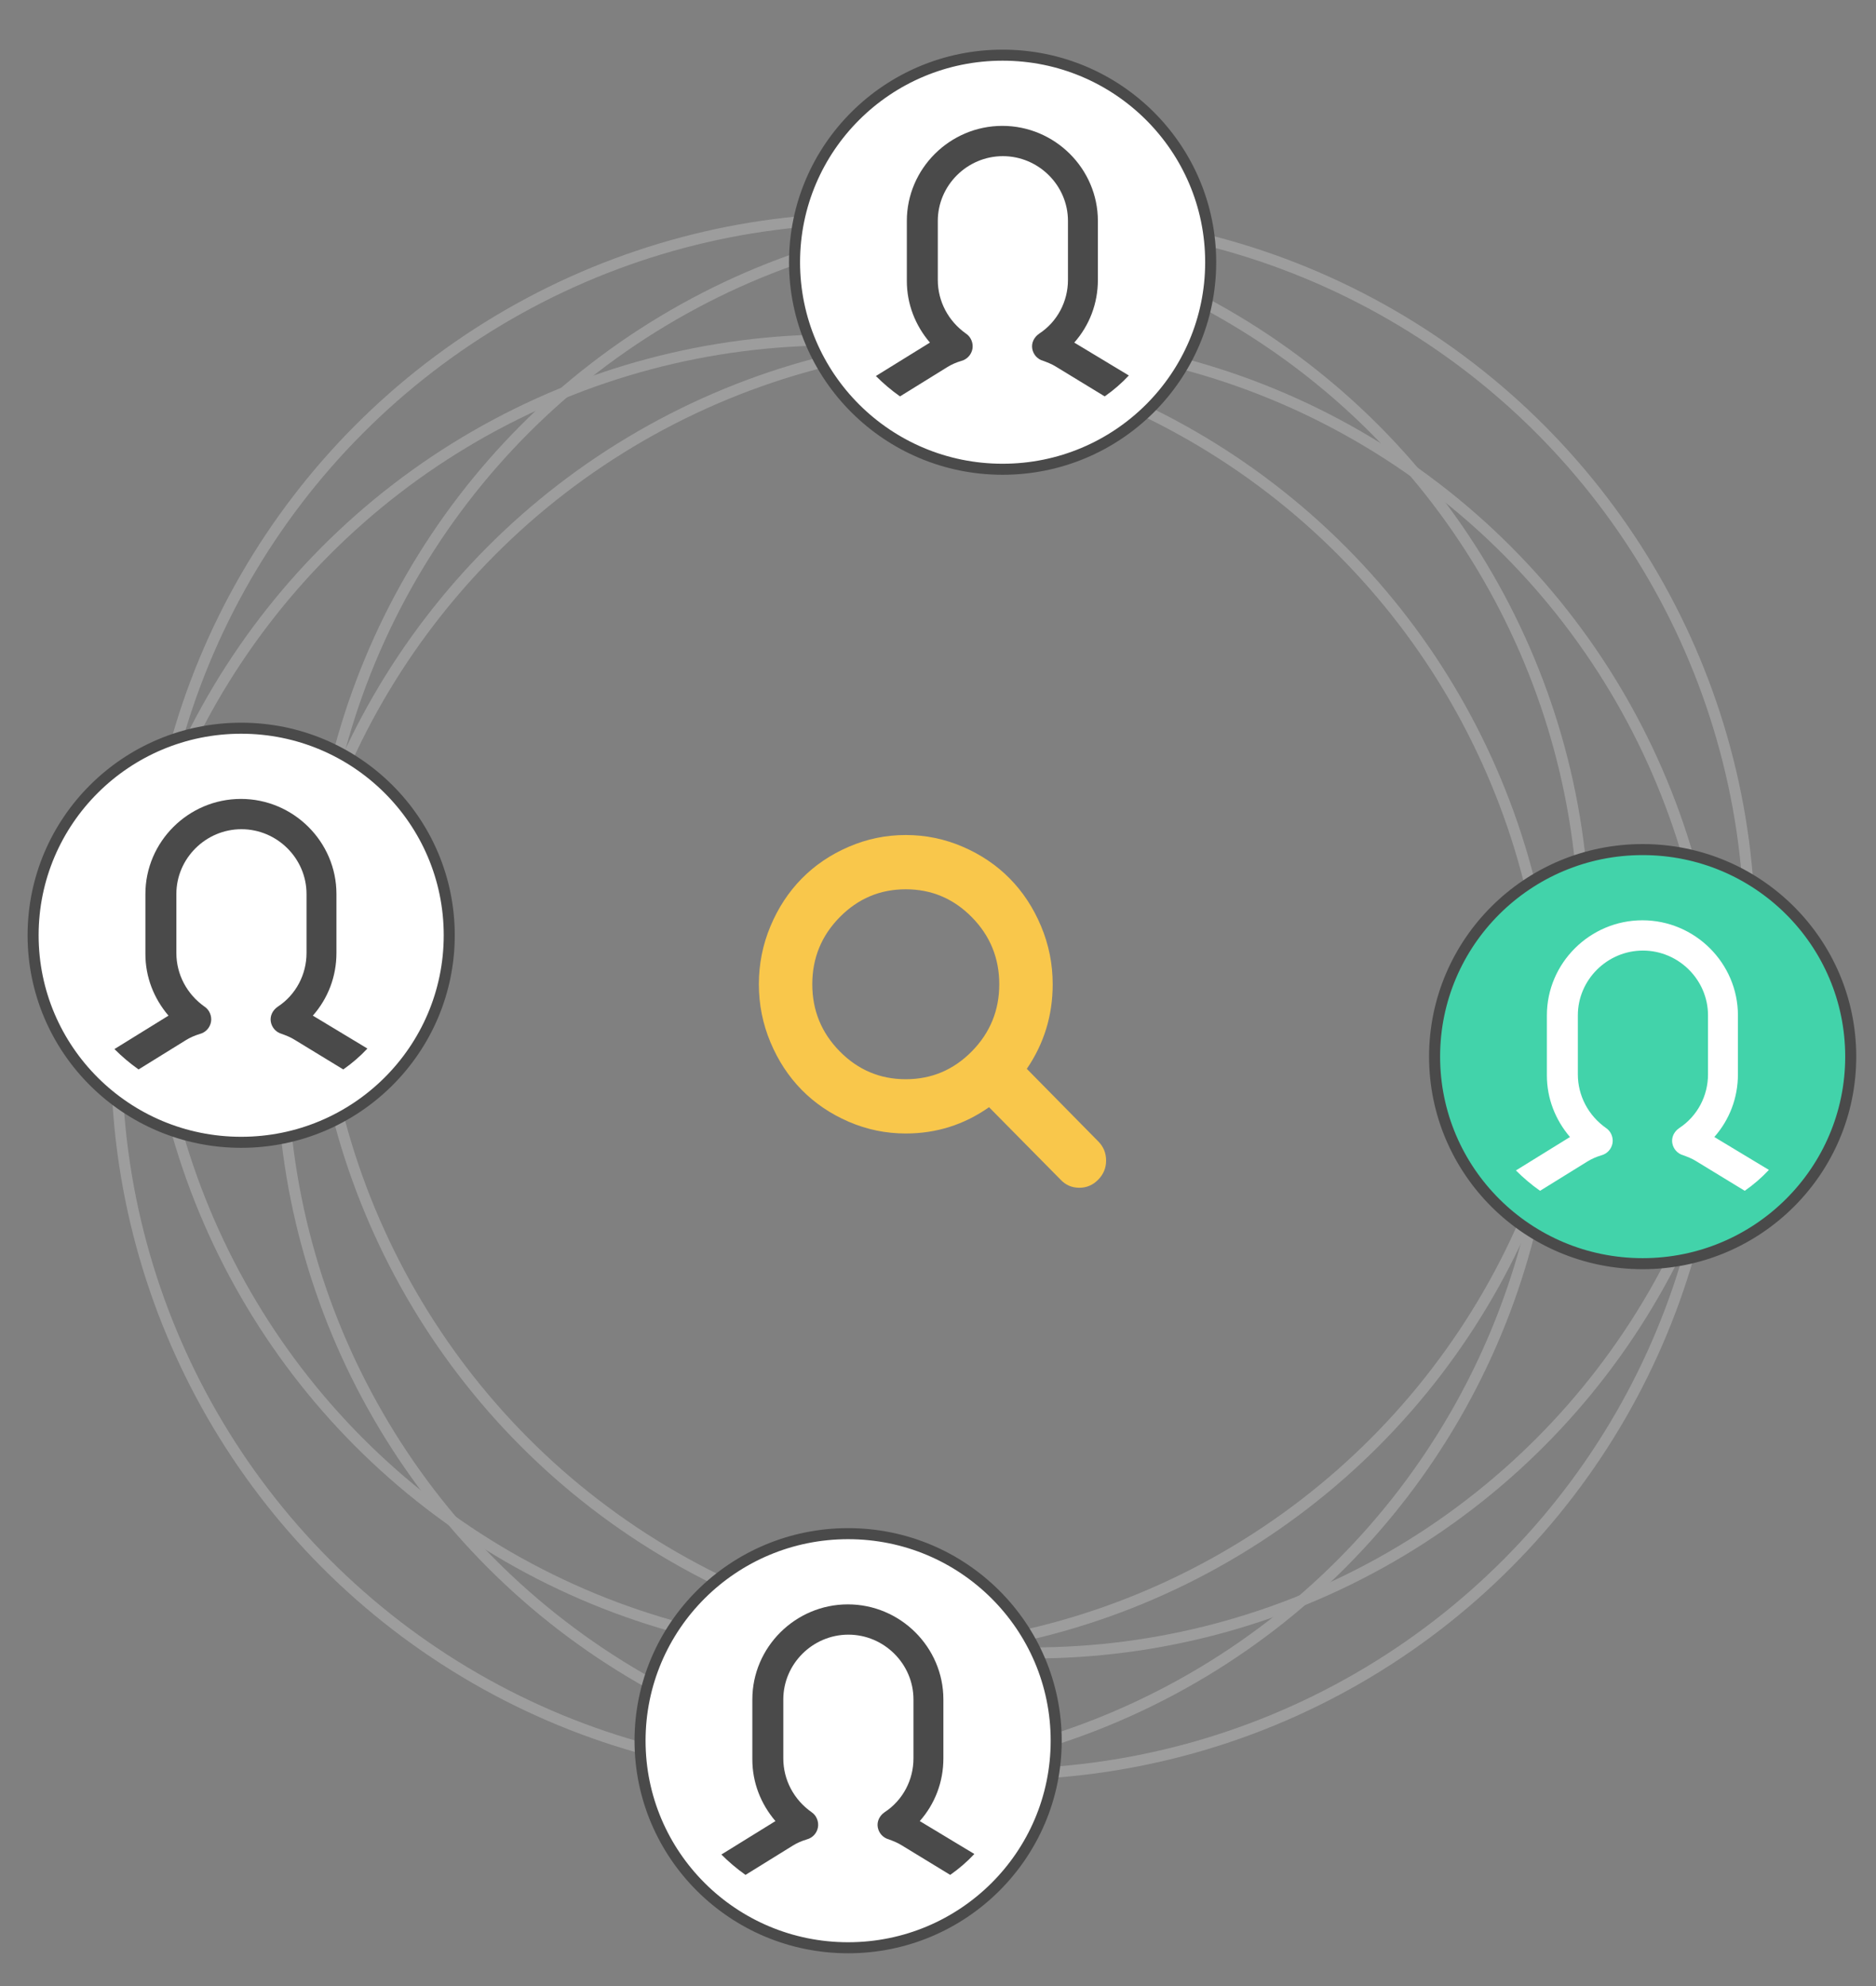 <?xml version="1.0" encoding="UTF-8" standalone="no"?>
<svg width="170px" height="180px" viewBox="0 0 170 180" version="1.1" xmlns="http://www.w3.org/2000/svg" xmlns:xlink="http://www.w3.org/1999/xlink">
    <rect x="0" y="0" width="170" height="180" fill="#808080" stroke="none"/>
    <!-- Generator: Sketch 40.3 (33839) - http://www.bohemiancoding.com/sketch -->
    <title>find copy 5</title>
    <desc>Created with Sketch.</desc>
    <defs></defs>
    <g id="Page-1" stroke="none" stroke-width="1" fill="none" fill-rule="evenodd">
        <g id="find-copy-5">
            <g id="find" transform="translate(10, 19)" stroke="#9D9D9D">
                <g id="Find-your-champion-Copy" transform="translate(0.014, 0.81)">
                    <g id="Circles" transform="translate(0.545, 0)">
                        <circle id="Oval-2" cx="68" cy="65" r="65"></circle>
                        <circle id="Oval-2-Copy" cx="80" cy="76" r="65"></circle>
                        <circle id="Oval-2-Copy-2" cx="83" cy="65" r="65"></circle>
                        <circle id="Oval-2-Copy-3" cx="65" cy="76" r="65"></circle>
                    </g>
                </g>
            </g>
            <g id="avatar-blue" transform="translate(72, 5)">
                <ellipse id="Oval-3" stroke="#4A4A4A" fill="#FFFFFF" cx="18.855" cy="18.765" rx="18.855" ry="18.765"></ellipse>
                <path d="M28.106,30.926 L23.683,28.228 C23.302,27.991 22.922,27.849 22.541,27.707 C22.018,27.565 21.638,27.139 21.543,26.618 C21.448,26.098 21.685,25.577 22.161,25.246 C23.826,24.157 24.777,22.311 24.777,20.371 L24.777,15.022 C24.777,11.803 22.113,9.153 18.879,9.153 C15.645,9.153 12.982,11.803 12.982,15.022 L12.982,20.371 C12.982,22.311 13.933,24.11 15.55,25.246 C15.978,25.53 16.216,26.098 16.121,26.618 C16.026,27.139 15.645,27.565 15.122,27.707 C14.646,27.849 14.218,28.038 13.838,28.275 L9.557,30.926 C8.749,30.358 8.036,29.742 7.37,29.08 L12.268,26.05 C10.937,24.488 10.176,22.548 10.176,20.465 L10.176,15.022 C10.176,10.289 14.076,6.408 18.832,6.408 C23.588,6.408 27.488,10.289 27.488,15.022 L27.488,20.371 C27.488,22.5 26.727,24.488 25.348,26.05 L30.294,29.032 C29.628,29.742 28.915,30.358 28.106,30.926 L28.106,30.926 Z" id="Shape-Copy-3" fill="#4A4A4A"></path>
            </g>
            <g id="avatar-blue-copy-2" transform="translate(58, 139)">
                <ellipse id="Oval-3" stroke="#4A4A4A" fill="#FFFFFF" cx="18.855" cy="18.765" rx="18.855" ry="18.765"></ellipse>
                <path d="M28.106,30.926 L23.683,28.228 C23.302,27.991 22.922,27.849 22.541,27.707 C22.018,27.565 21.638,27.139 21.543,26.618 C21.448,26.098 21.685,25.577 22.161,25.246 C23.826,24.157 24.777,22.311 24.777,20.371 L24.777,15.022 C24.777,11.803 22.113,9.153 18.879,9.153 C15.645,9.153 12.982,11.803 12.982,15.022 L12.982,20.371 C12.982,22.311 13.933,24.11 15.55,25.246 C15.978,25.53 16.216,26.098 16.121,26.618 C16.026,27.139 15.645,27.565 15.122,27.707 C14.646,27.849 14.218,28.038 13.838,28.275 L9.557,30.926 C8.749,30.358 8.036,29.742 7.37,29.08 L12.268,26.05 C10.937,24.488 10.176,22.548 10.176,20.465 L10.176,15.022 C10.176,10.289 14.076,6.408 18.832,6.408 C23.588,6.408 27.488,10.289 27.488,15.022 L27.488,20.371 C27.488,22.5 26.727,24.488 25.348,26.05 L30.294,29.032 C29.628,29.742 28.915,30.358 28.106,30.926 L28.106,30.926 Z" id="Shape-Copy-3" fill="#4A4A4A"></path>
            </g>
            <g id="avatar-blue-copy-4" transform="translate(3, 66)">
                <ellipse id="Oval-3" stroke="#4A4A4A" fill="#FFFFFF" cx="18.855" cy="18.765" rx="18.855" ry="18.765"></ellipse>
                <path d="M28.106,30.926 L23.683,28.228 C23.302,27.991 22.922,27.849 22.541,27.707 C22.018,27.565 21.638,27.139 21.543,26.618 C21.448,26.098 21.685,25.577 22.161,25.246 C23.826,24.157 24.777,22.311 24.777,20.371 L24.777,15.022 C24.777,11.803 22.113,9.153 18.879,9.153 C15.645,9.153 12.982,11.803 12.982,15.022 L12.982,20.371 C12.982,22.311 13.933,24.11 15.55,25.246 C15.978,25.53 16.216,26.098 16.121,26.618 C16.026,27.139 15.645,27.565 15.122,27.707 C14.646,27.849 14.218,28.038 13.838,28.275 L9.557,30.926 C8.749,30.358 8.036,29.742 7.37,29.08 L12.268,26.05 C10.937,24.488 10.176,22.548 10.176,20.465 L10.176,15.022 C10.176,10.289 14.076,6.408 18.832,6.408 C23.588,6.408 27.488,10.289 27.488,15.022 L27.488,20.371 C27.488,22.5 26.727,24.488 25.348,26.05 L30.294,29.032 C29.628,29.742 28.915,30.358 28.106,30.926 L28.106,30.926 Z" id="Shape-Copy-3" fill="#4A4A4A"></path>
            </g>
            <g id="avatar-blue-copy-5" transform="translate(130, 77)">
                <ellipse id="Oval-3" stroke="#4A4A4A" fill="#42D3AA" cx="18.855" cy="18.765" rx="18.855" ry="18.765"></ellipse>
                <path d="M23.683,28.228 C23.302,27.991 22.922,27.849 22.541,27.707 C22.018,27.565 21.638,27.139 21.543,26.618 C21.448,26.098 21.685,25.577 22.161,25.246 C23.826,24.157 24.777,22.311 24.777,20.371 L24.777,15.022 C24.777,11.803 22.113,9.153 18.879,9.153 C15.645,9.153 12.982,11.803 12.982,15.022 L12.982,20.371 C12.982,22.311 13.933,24.11 15.55,25.246 C15.978,25.53 16.216,26.098 16.121,26.618 C16.026,27.139 15.645,27.565 15.122,27.707 C14.646,27.849 14.218,28.038 13.838,28.275 L9.557,30.926 C8.749,30.358 8.036,29.742 7.37,29.08 L12.268,26.05 C10.937,24.488 10.176,22.548 10.176,20.465 L10.176,15.022 C10.176,10.289 14.076,6.408 18.832,6.408 C23.588,6.408 27.488,10.289 27.488,15.022 L27.488,20.371 C27.488,22.5 26.727,24.488 25.348,26.05 L30.294,29.032 C29.628,29.742 28.915,30.358 28.106,30.926 L23.683,28.228 Z" id="Shape-Copy-3" fill="#FFFFFF"></path>
            </g>
            <g id="avatar-blue-copy-3" transform="translate(68, 75)" fill="#F9C74B">
                <path d="M31.534,28.461 L25.048,21.871 C26.611,19.579 27.393,17.023 27.393,14.206 C27.393,12.374 27.043,10.623 26.343,8.951 C25.643,7.28 24.698,5.839 23.506,4.628 C22.315,3.418 20.897,2.457 19.252,1.747 C17.606,1.036 15.882,0.68 14.08,0.68 C12.277,0.68 10.553,1.036 8.908,1.747 C7.262,2.457 5.844,3.418 4.653,4.628 C3.461,5.839 2.516,7.28 1.816,8.951 C1.116,10.623 0.767,12.374 0.767,14.206 C0.767,16.037 1.116,17.788 1.816,19.46 C2.516,21.132 3.461,22.572 4.653,23.783 C5.844,24.993 7.263,25.954 8.908,26.665 C10.553,27.376 12.277,27.731 14.08,27.731 C16.853,27.731 19.368,26.936 21.625,25.348 L28.111,31.919 C28.565,32.405 29.132,32.649 29.813,32.649 C30.469,32.649 31.036,32.406 31.515,31.919 C31.994,31.432 32.233,30.856 32.233,30.19 C32.234,29.512 32,28.935 31.534,28.461 Z M20.065,20.286 C18.407,21.97 16.412,22.813 14.08,22.813 C11.747,22.813 9.753,21.97 8.095,20.286 C6.437,18.602 5.608,16.575 5.608,14.205 C5.608,11.836 6.437,9.809 8.095,8.125 C9.752,6.441 11.747,5.598 14.08,5.598 C16.412,5.598 18.407,6.441 20.065,8.125 C21.723,9.809 22.552,11.836 22.552,14.205 C22.552,16.575 21.723,18.602 20.065,20.286 Z" id="Combined-Shape"></path>
            </g>
        </g>
    </g>
</svg>